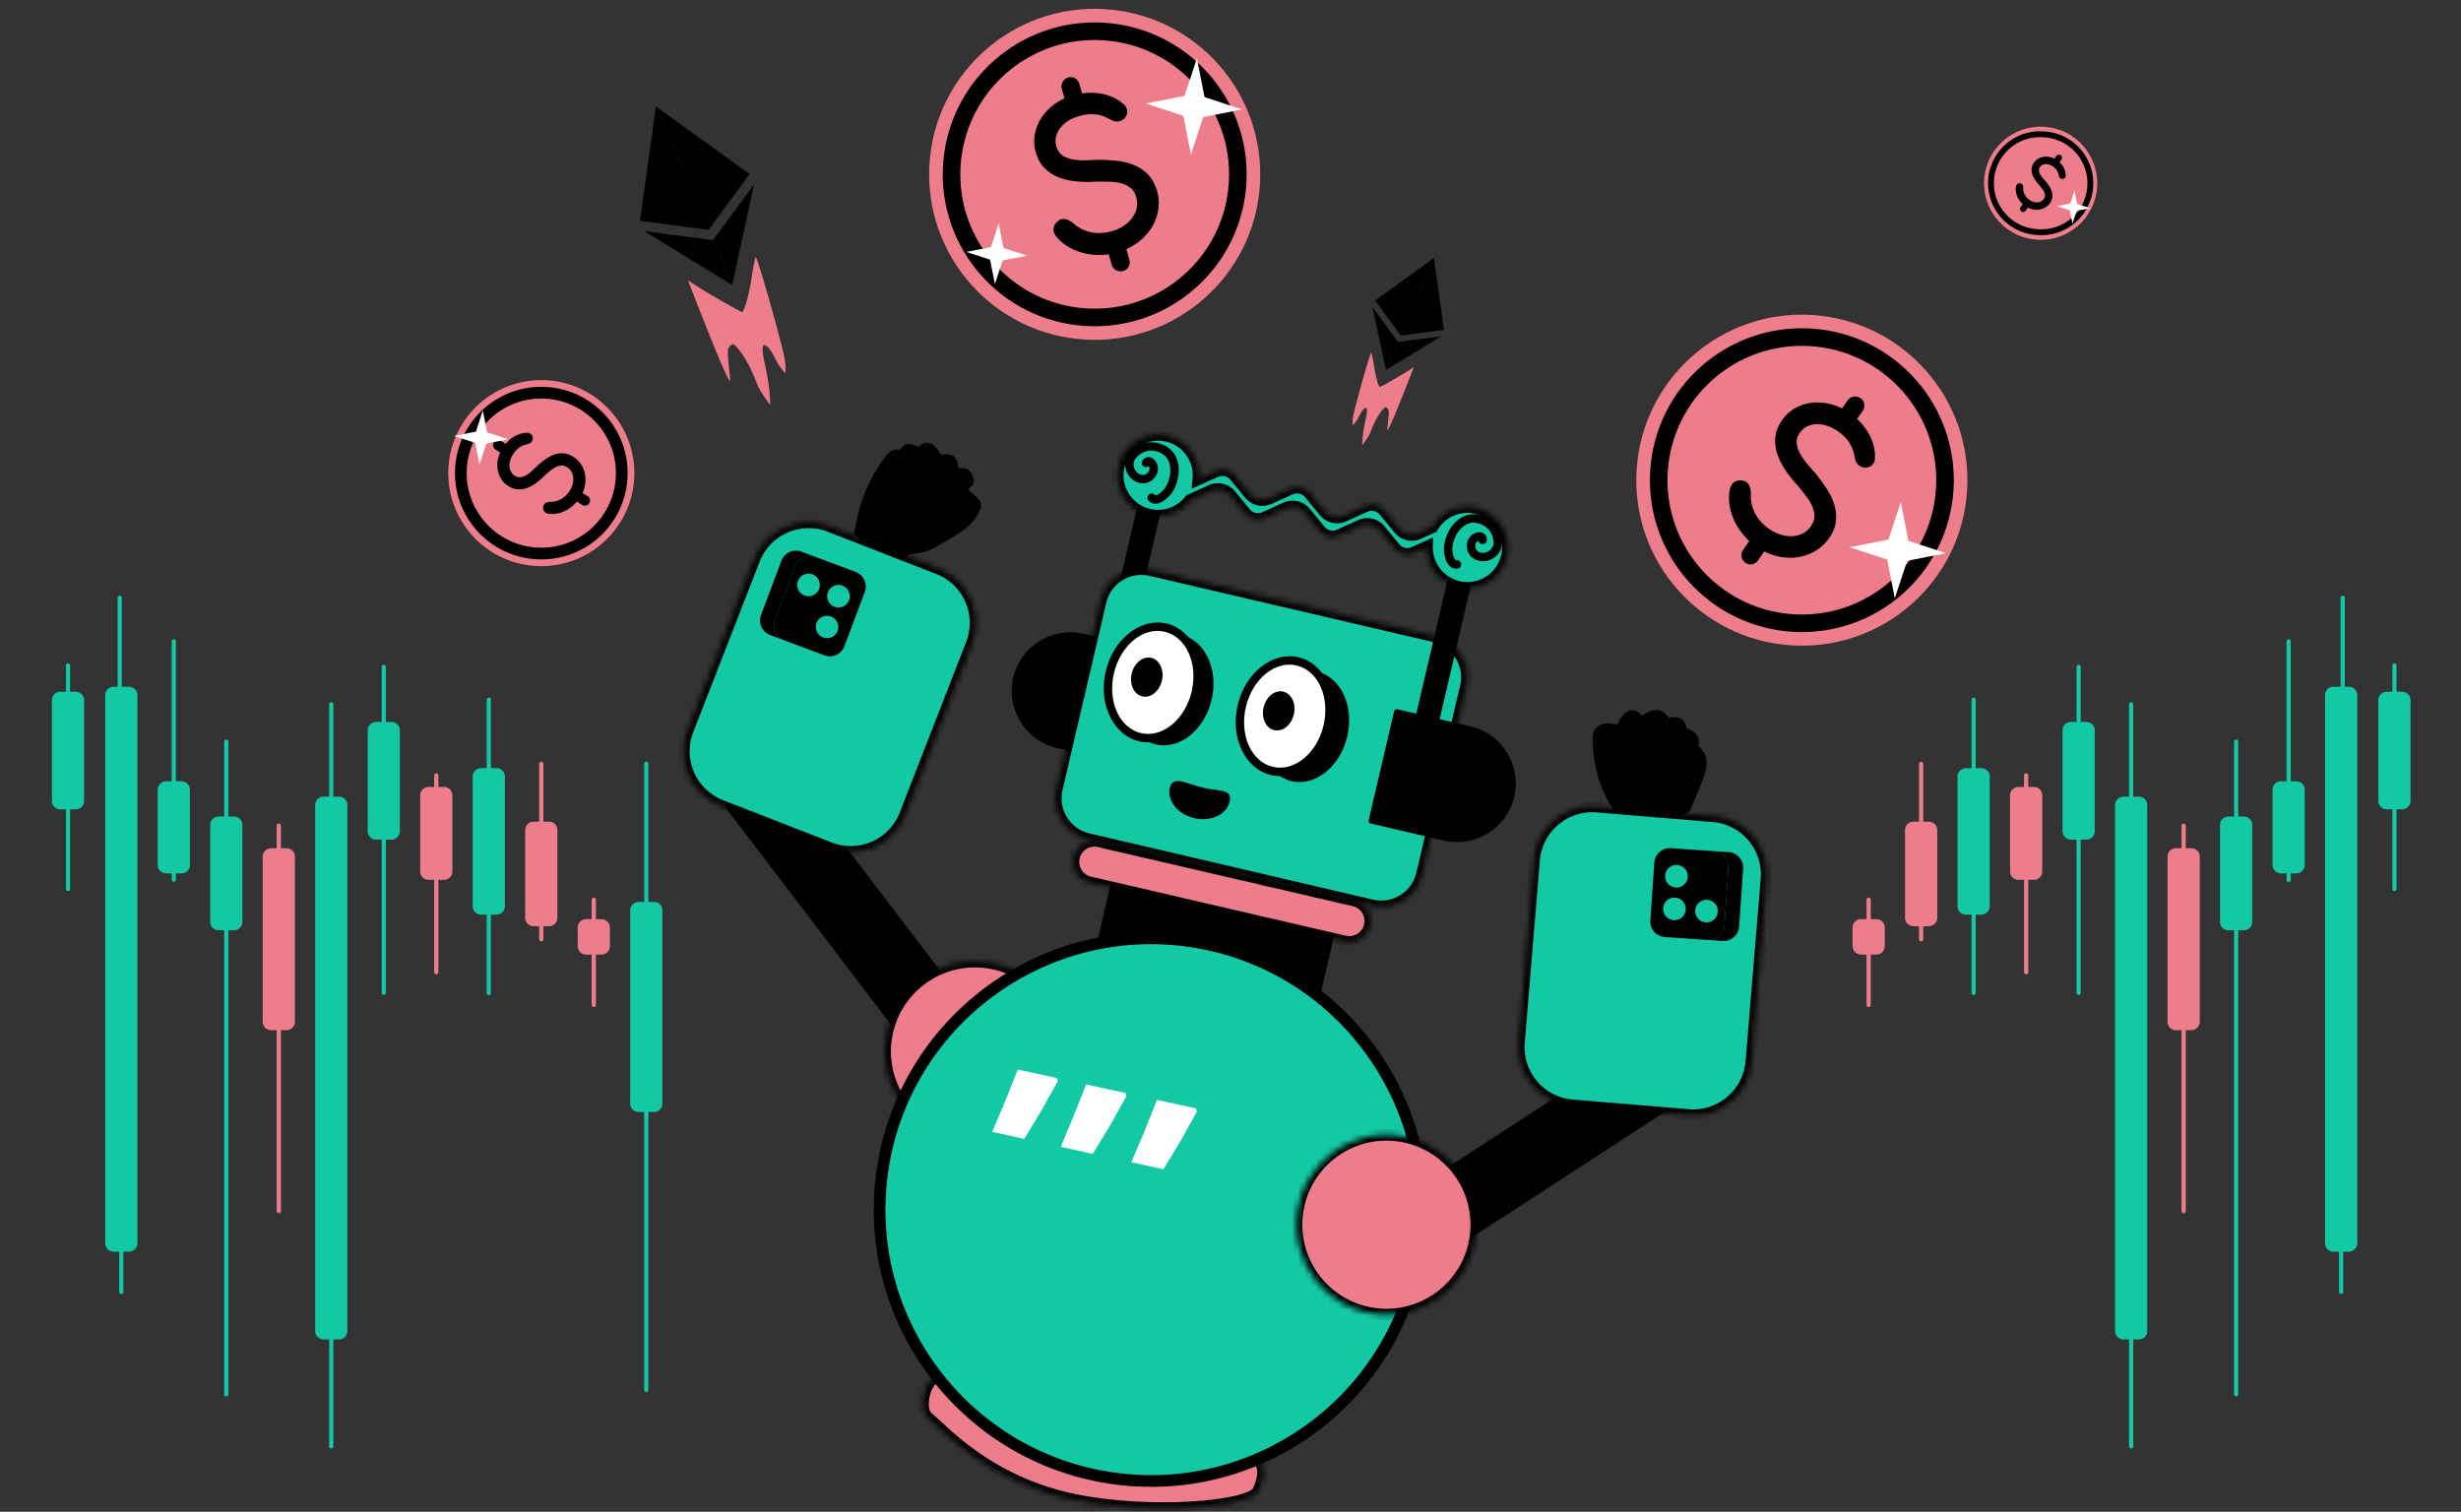 <svg width="420" height="258" viewBox="0 0 420 258" fill="none" xmlns="http://www.w3.org/2000/svg"><rect x="0" y="0" width="420" height="258" fill="#333333" stroke="none"/><path d="M390.946 109.456a.358.358 0 00-.718 0v23.88h-.953c-.794 0-1.437.642-1.437 1.434v12.851c0 .793.643 1.435 1.437 1.435h.953v1.123a.359.359 0 10.718 0v-1.123h.953c.793 0 1.437-.642 1.437-1.435V134.77c0-.792-.644-1.434-1.437-1.434h-.953v-23.88z" fill="#13C8A4"/><path d="M384.375 157.334c0 .792-.643 1.435-1.437 1.435h-2.624a1.437 1.437 0 01-1.437-1.435v-16.55c0-.792.644-1.434 1.437-1.434h2.624c.794 0 1.437.642 1.437 1.434v16.55z" fill="#13C8A4"/><path fill-rule="evenodd" clip-rule="evenodd" d="M381.627 139.882a.36.36 0 01-.359-.359v-12.939a.358.358 0 01.718 0v12.939a.36.36 0 01-.359.359z" fill="#13C8A4"/><path fill-rule="evenodd" clip-rule="evenodd" d="M381.627 238.33a.358.358 0 01-.359-.358v-79.377a.36.36 0 01.718 0v79.377a.358.358 0 01-.359.358z" fill="#13C8A4"/><path d="M400.175 102.013a.36.36 0 00-.718 0v15.191h-1.222c-.794 0-1.437.643-1.437 1.435v93.547c0 .792.643 1.434 1.437 1.434h.952v6.887a.36.36 0 00.719 0v-6.887h.953c.793 0 1.437-.642 1.437-1.434v-93.547c0-.792-.644-1.435-1.437-1.435h-.684v-15.191z" fill="#13C8A4"/><path d="M409.002 113.56a.36.36 0 00-.719 0v4.495h-.952c-.794 0-1.437.642-1.437 1.434v17.208c0 .793.643 1.435 1.437 1.435h.952v13.604a.36.36 0 00.719 0v-13.604h.952c.794 0 1.437-.642 1.437-1.435v-17.208c0-.792-.643-1.434-1.437-1.434h-.952v-4.495z" fill="#13C8A4"/><path d="M355.106 113.819a.359.359 0 10-.718 0v9.397h-.953c-.794 0-1.437.642-1.437 1.434v17.208c0 .793.643 1.435 1.437 1.435h.953v26.175a.36.36 0 00.718 0v-26.175h.953c.793 0 1.437-.642 1.437-1.435V124.65c0-.792-.644-1.434-1.437-1.434h-.953v-9.397z" fill="#13C8A4"/><path d="M337.186 119.398a.36.36 0 00-.718 0V131.1h-.953c-.793 0-1.437.642-1.437 1.434v22.134c0 .792.644 1.434 1.437 1.434h.953v13.367a.358.358 0 00.718 0v-13.367h.953c.794 0 1.437-.642 1.437-1.434v-22.134c0-.792-.643-1.434-1.437-1.434h-.953v-11.702z" fill="#13C8A4"/><path d="M328.227 130.353a.36.36 0 00-.718 0v9.878h-.953c-.793 0-1.437.642-1.437 1.435v14.973c0 .792.644 1.434 1.437 1.434h.953v2.226a.358.358 0 00.718 0v-2.226h.953c.794 0 1.437-.642 1.437-1.434v-14.973c0-.793-.643-1.435-1.437-1.435h-.953v-9.878z" fill="#EE7D8B"/><path d="M319.267 153.527a.359.359 0 10-.718 0v3.343h-.953c-.793 0-1.437.643-1.437 1.435v3.171c0 .792.644 1.434 1.437 1.434h.953v8.608a.358.358 0 00.718 0v-8.608h.953c.794 0 1.437-.642 1.437-1.434v-3.171c0-.792-.643-1.435-1.437-1.435h-.953v-3.343z" fill="#EE7D8B"/><path d="M373.979 144.765h-.953v-3.874a.36.36 0 00-.718 0v3.874h-.953c-.794 0-1.437.642-1.437 1.434v28.184c0 .792.643 1.435 1.437 1.435h.953v30.883a.359.359 0 10.718 0v-30.883h.953c.793 0 1.437-.643 1.437-1.435v-28.184c0-.792-.644-1.434-1.437-1.434z" fill="#EE7D8B"/><path d="M347.1 134.305h-.953v-1.979a.358.358 0 00-.718 0v1.979h-.953c-.794 0-1.437.642-1.437 1.434v12.988c0 .793.643 1.435 1.437 1.435h.953v15.77a.36.36 0 00.719 0v-15.77h.952c.794 0 1.437-.642 1.437-1.435v-12.988c0-.792-.643-1.434-1.437-1.434z" fill="#EE7D8B"/><path d="M365.019 135.963h-.953V120.2a.358.358 0 00-.718 0v15.763h-.953c-.794 0-1.437.642-1.437 1.434v89.759c0 .792.643 1.434 1.437 1.434h.953v18.284a.36.36 0 00.718 0V228.59h.953c.793 0 1.437-.642 1.437-1.434v-89.759c0-.792-.644-1.434-1.437-1.434z" fill="#13C8A4"/><path d="M29.3 109.456a.358.358 0 01.72 0v23.88h.952c.794 0 1.437.642 1.437 1.434v12.851c0 .793-.643 1.435-1.437 1.435h-.953v1.123a.36.36 0 01-.718 0v-1.123h-.953a1.436 1.436 0 01-1.437-1.435V134.77c0-.792.644-1.434 1.437-1.434h.953v-23.88z" fill="#13C8A4"/><path d="M35.871 157.334c0 .792.643 1.435 1.437 1.435h2.624c.793 0 1.437-.643 1.437-1.435v-16.55c0-.792-.644-1.434-1.437-1.434h-2.624c-.794 0-1.437.642-1.437 1.434v16.55z" fill="#13C8A4"/><path fill-rule="evenodd" clip-rule="evenodd" d="M38.62 139.882a.36.36 0 00.36-.359v-12.939a.358.358 0 00-.72 0v12.939c0 .198.162.359.36.359z" fill="#13C8A4"/><path fill-rule="evenodd" clip-rule="evenodd" d="M38.62 238.33c.198 0 .36-.16.36-.358v-79.377a.36.36 0 00-.72 0v79.377c0 .198.162.358.36.358z" fill="#13C8A4"/><path d="M108.987 153.924h.953v-23.571a.359.359 0 11.718 0v23.571h.953c.793 0 1.437.642 1.437 1.434v32.99c0 .792-.644 1.434-1.437 1.434h-.953v47.43a.358.358 0 01-.718 0v-47.43h-.953a1.435 1.435 0 01-1.437-1.434v-32.99c0-.792.643-1.434 1.437-1.434z" fill="#13C8A4"/><path d="M20.072 102.013a.36.36 0 01.719 0v15.191h1.221c.794 0 1.437.643 1.437 1.435v93.547c0 .792-.643 1.434-1.437 1.434h-.952v6.887a.36.36 0 01-.719 0v-6.887h-.953a1.436 1.436 0 01-1.437-1.434v-93.547c0-.792.644-1.435 1.438-1.435h.683v-15.191z" fill="#13C8A4"/><path d="M11.245 113.56a.36.36 0 01.719 0v4.495h.952c.794 0 1.438.642 1.438 1.434v17.208c0 .793-.644 1.435-1.438 1.435h-.952v13.604a.36.36 0 01-.719 0v-13.604h-.952a1.436 1.436 0 01-1.437-1.435v-17.208c0-.792.643-1.434 1.437-1.434h.952v-4.495z" fill="#13C8A4"/><path d="M65.14 113.819a.359.359 0 11.718 0v9.397h.953c.794 0 1.437.642 1.437 1.434v17.208c0 .793-.643 1.435-1.437 1.435h-.953v26.175a.36.36 0 01-.718 0v-26.175h-.953a1.436 1.436 0 01-1.437-1.435V124.65c0-.792.644-1.434 1.437-1.434h.953v-9.397z" fill="#13C8A4"/><path d="M83.06 119.398a.36.36 0 01.718 0V131.1h.953c.794 0 1.437.642 1.437 1.434v22.134c0 .792-.644 1.434-1.437 1.434h-.953v13.367a.358.358 0 01-.718 0v-13.367h-.953a1.436 1.436 0 01-1.437-1.434v-22.134c0-.792.644-1.434 1.437-1.434h.953v-11.702z" fill="#13C8A4"/><path d="M92.02 130.353a.36.36 0 01.718 0v9.878h.953c.793 0 1.437.642 1.437 1.435v14.973c0 .792-.644 1.434-1.437 1.434h-.953v2.226a.358.358 0 01-.718 0v-2.226h-.953a1.436 1.436 0 01-1.437-1.434v-14.973c0-.793.644-1.435 1.437-1.435h.953v-9.878z" fill="#EE7D8B"/><path d="M100.98 153.527a.36.36 0 01.718 0v3.343h.953c.793 0 1.437.643 1.437 1.435v3.171c0 .792-.644 1.434-1.437 1.434h-.953v8.608a.358.358 0 01-.718 0v-8.608h-.953a1.436 1.436 0 01-1.437-1.434v-3.171c0-.792.643-1.435 1.437-1.435h.953v-3.343z" fill="#EE7D8B"/><path d="M46.268 144.765h.953v-3.874a.36.36 0 01.719 0v3.874h.952c.794 0 1.437.642 1.437 1.434v28.184c0 .792-.643 1.435-1.437 1.435h-.953v30.883a.36.36 0 01-.718 0v-30.883h-.953a1.436 1.436 0 01-1.437-1.435v-28.184c0-.792.644-1.434 1.437-1.434z" fill="#EE7D8B"/><path d="M73.147 134.305h.953v-1.979a.358.358 0 01.718 0v1.979h.953c.794 0 1.437.642 1.437 1.434v12.988c0 .793-.643 1.435-1.437 1.435h-.953v15.77a.36.36 0 01-.719 0v-15.77h-.952a1.436 1.436 0 01-1.437-1.435v-12.988c0-.792.644-1.434 1.437-1.434z" fill="#EE7D8B"/><path d="M55.227 135.963h.953V120.2a.358.358 0 01.718 0v15.763h.953c.794 0 1.437.642 1.437 1.434v89.759c0 .792-.643 1.434-1.437 1.434h-.953v18.284a.36.36 0 01-.718 0V228.59h-.953a1.436 1.436 0 01-1.437-1.434v-89.759c0-.792.644-1.434 1.437-1.434z" fill="#13C8A4"/><mask id="a" fill="#fff"><path fill-rule="evenodd" clip-rule="evenodd" d="M214.74 254.468c-1.397 2.827-18.941 4.155-31.684 1.445-14.438-3.07-21.95-11.674-24.731-13.995-2.025-1.689.113-7.921 1.91-6.559 1.131.857 11.527 12.79 24.409 15.075 14.166 2.513 27.994-2.258 29.752-1.406 2.202 1.068.695 4.73.344 5.44z"/></mask><path fill-rule="evenodd" clip-rule="evenodd" d="M214.74 254.468c-1.397 2.827-18.941 4.155-31.684 1.445-14.438-3.07-21.95-11.674-24.731-13.995-2.025-1.689.113-7.921 1.91-6.559 1.131.857 11.527 12.79 24.409 15.075 14.166 2.513 27.994-2.258 29.752-1.406 2.202 1.068.695 4.73.344 5.44z" fill="#EE7D8B" stroke="#000" stroke-width="2" mask="url(#a)"/><path fill-rule="evenodd" clip-rule="evenodd" d="M145.742 91.037c-.109.408 7.861 6.767 9.221 3.779.147-.324 1.067-.31 1.348-.339 1.344-.14 2.623-.619 3.798-1.345 2.782-1.719 6.06-3.036 7.248-6.447.471-1.35-1.319-2.173-1.95-3.002-.49-.644 1.387-.43.604-2.416-.772-1.954-2.446-1.269-2.43-1.287.035-.042-.089-1.52-.797-2.097-.701-.573-2.132-.244-2.208-.31-.055-.048-.862-1.573-1.667-1.85-1.415-.487-1.96.437-2 .523-.033.07-1.357-.527-1.956-.495-.752.04-1.382 1.048-1.43 1.044-.091-.008-.762-.224-1.334.112-1.141.669-2.493 3.056-3.126 4.178-2.634 4.676-2.79 7.959-3.321 9.952z" fill="#000"/><path fill-rule="evenodd" clip-rule="evenodd" d="M123.913 137.939l9.76-7.432 29.947 39.314-9.76 7.431-29.947-39.313z" fill="#000"/><mask id="b" fill="#fff"><path fill-rule="evenodd" clip-rule="evenodd" d="M168.605 164.262c-8.385-1.219-16.183 4.596-17.402 12.978-1.22 8.382 4.597 16.178 12.982 17.397 8.384 1.22 16.182-4.596 17.401-12.978 1.22-8.382-4.597-16.177-12.981-17.397z"/></mask><path fill-rule="evenodd" clip-rule="evenodd" d="M168.605 164.262c-8.385-1.219-16.183 4.596-17.402 12.978-1.22 8.382 4.597 16.178 12.982 17.397 8.384 1.22 16.182-4.596 17.401-12.978 1.22-8.382-4.597-16.177-12.981-17.397z" fill="#EE7D8B" stroke="#000" stroke-width="2" mask="url(#b)"/><path fill-rule="evenodd" clip-rule="evenodd" d="M223.978 175.677l-38.133-8.842 5.149-22.193 38.132 8.841-5.148 22.194z" fill="#000"/><mask id="c" fill="#fff"><path fill-rule="evenodd" clip-rule="evenodd" d="M185.965 150.589l43.586 10.107a3.596 3.596 0 001.624-7.004l-43.585-10.105a3.594 3.594 0 10-1.625 7.002z"/></mask><path fill-rule="evenodd" clip-rule="evenodd" d="M185.965 150.589l43.586 10.107a3.596 3.596 0 001.624-7.004l-43.585-10.105a3.594 3.594 0 10-1.625 7.002z" fill="#EE7D8B" stroke="#000" stroke-width="2" mask="url(#c)"/><mask id="d" maskUnits="userSpaceOnUse" x="148.758" y="158.139" width="96" height="96" fill="#000"><path fill="#fff" d="M148.758 158.139h96v96h-96z"/><path fill-rule="evenodd" clip-rule="evenodd" d="M203.102 160.626c-25.297-3.679-48.823 13.867-52.503 39.157-3.68 25.291 13.871 48.81 39.169 52.488 25.296 3.679 48.823-13.866 52.502-39.157 3.68-25.29-13.87-48.809-39.168-52.488z"/></mask><path fill-rule="evenodd" clip-rule="evenodd" d="M203.102 160.626c-25.297-3.679-48.823 13.867-52.503 39.157-3.68 25.291 13.871 48.81 39.169 52.488 25.296 3.679 48.823-13.866 52.502-39.157 3.68-25.29-13.87-48.809-39.168-52.488z" fill="#13C8A4"/><path clip-rule="evenodd" d="M203.102 160.626c-25.297-3.679-48.823 13.867-52.503 39.157-3.68 25.291 13.871 48.81 39.169 52.488 25.296 3.679 48.823-13.866 52.502-39.157 3.68-25.29-13.87-48.809-39.168-52.488z" stroke="#000" stroke-width="2" mask="url(#d)"/><path fill-rule="evenodd" clip-rule="evenodd" d="M276.039 138.973c.128.14 11.458 1.707 12.485-.792 2.936-7.14 3.757-8.442 1.315-10.896-.057-.059.829-2.044-2.025-3.001-.009-.003-.02-2.407-3.041-1.777-.038.008-1.364-2.75-4.511-.374-.029.022-2.244-2.846-4.274 1.521-.004.008-4.025-1.166-4.167 2.153-.169 3.944 1.256 9.92 4.218 13.166z" fill="#000"/><path fill-rule="evenodd" clip-rule="evenodd" d="M248.098 213.18l-6.686-10.285 41.445-26.929 6.686 10.284-41.445 26.93z" fill="#000"/><mask id="e" fill="#fff"><path fill-rule="evenodd" clip-rule="evenodd" d="M298.903 181.208c-.455 5.475-5.27 9.551-10.746 9.097l-19.844-1.645c-5.476-.454-9.553-5.267-9.099-10.742l2.585-31.169c.455-5.474 5.269-9.55 10.745-9.096l19.845 1.645c5.476.454 9.553 5.267 9.099 10.741l-2.585 31.169z"/></mask><path fill-rule="evenodd" clip-rule="evenodd" d="M298.903 181.208c-.455 5.475-5.27 9.551-10.746 9.097l-19.844-1.645c-5.476-.454-9.553-5.267-9.099-10.742l2.585-31.169c.455-5.474 5.269-9.55 10.745-9.096l19.845 1.645c5.476.454 9.553 5.267 9.099 10.741l-2.585 31.169z" fill="#13C8A4" stroke="#000" stroke-width="2" mask="url(#e)"/><path fill-rule="evenodd" clip-rule="evenodd" d="M292.498 145.252a2.664 2.664 0 012.475 2.841l-.679 9.85a2.663 2.663 0 01-2.84 2.474l2.513.173a2.664 2.664 0 002.841-2.475l.679-9.849a2.666 2.666 0 00-2.476-2.841l-2.513-.173z" fill="#000"/><path fill-rule="evenodd" clip-rule="evenodd" d="M292.508 145.262l-7.339-.505a2.664 2.664 0 00-2.842 2.474l-.678 9.85a2.663 2.663 0 002.475 2.84l7.339.506a2.665 2.665 0 002.841-2.475l.678-9.85a2.662 2.662 0 00-2.474-2.84zm-6.659 7.926a1.93 1.93 0 11-.263 3.85 1.93 1.93 0 01.263-3.85zm5.473.377a1.93 1.93 0 11-.264 3.85 1.93 1.93 0 01.264-3.85zm-5.09-5.942a1.93 1.93 0 11-.263 3.851 1.93 1.93 0 01.263-3.851z" fill="#000"/><mask id="f" fill="#fff"><path fill-rule="evenodd" clip-rule="evenodd" d="M238.819 193.829c-8.385-1.22-16.182 4.595-17.401 12.978-1.22 8.382 4.597 16.178 12.981 17.396 8.385 1.22 16.182-4.595 17.402-12.978 1.22-8.382-4.597-16.177-12.982-17.396z"/></mask><path fill-rule="evenodd" clip-rule="evenodd" d="M238.819 193.829c-8.385-1.22-16.182 4.595-17.401 12.978-1.22 8.382 4.597 16.178 12.981 17.396 8.385 1.22 16.182-4.595 17.402-12.978 1.22-8.382-4.597-16.177-12.982-17.396z" fill="#EE7D8B" stroke="#000" stroke-width="2" mask="url(#f)"/><mask id="g" fill="#fff"><path fill-rule="evenodd" clip-rule="evenodd" d="M128.716 95.471c1.993-5.12 7.768-7.658 12.889-5.665l18.556 7.22c5.121 1.993 7.66 7.767 5.667 12.886l-11.347 29.146c-1.993 5.119-7.769 7.658-12.889 5.665l-18.557-7.22c-5.12-1.993-7.66-7.766-5.666-12.886l11.347-29.146z"/></mask><path fill-rule="evenodd" clip-rule="evenodd" d="M128.716 95.471c1.993-5.12 7.768-7.658 12.889-5.665l18.556 7.22c5.121 1.993 7.66 7.767 5.667 12.886l-11.347 29.146c-1.993 5.119-7.769 7.658-12.889 5.665l-18.557-7.22c-5.12-1.993-7.66-7.766-5.666-12.886l11.347-29.146z" fill="#13C8A4" stroke="#000" stroke-width="2" mask="url(#g)"/><path fill-rule="evenodd" clip-rule="evenodd" d="M133.795 109.263a2.664 2.664 0 01-1.557-3.43l3.473-9.242a2.664 2.664 0 013.43-1.557l-2.358-.886a2.664 2.664 0 00-3.431 1.557l-3.472 9.242a2.662 2.662 0 001.557 3.43l2.358.886z" fill="#000"/><path fill-rule="evenodd" clip-rule="evenodd" d="M133.793 109.254l6.886 2.586a2.665 2.665 0 003.431-1.557l3.473-9.243a2.663 2.663 0 00-1.558-3.43l-6.886-2.586a2.664 2.664 0 00-3.431 1.557l-3.473 9.242a2.664 2.664 0 001.558 3.431zm8.649-5.686a1.93 1.93 0 111.358-3.613 1.93 1.93 0 01-1.358 3.613zm-5.135-1.929a1.93 1.93 0 111.358-3.614 1.93 1.93 0 01-1.358 3.614zm3.174 7.15a1.931 1.931 0 01-1.129-2.486 1.931 1.931 0 013.614 1.358 1.93 1.93 0 01-2.485 1.128z" fill="#000"/><path fill-rule="evenodd" clip-rule="evenodd" d="M192.2 110.367l5.067 1.179-4.312 18.53-12.435-2.892c-5.097-1.186-8.298-6.325-7.111-11.421 1.185-5.095 6.326-8.295 11.423-7.109l4.354 1.012 5.536-23.703 3.014.703-5.536 23.701z" fill="#000"/><path d="M197.267 111.546l.113-.487a.5.5 0 01.374.6l-.487-.113zm-5.067-1.179l-.114.487a.498.498 0 01-.373-.601l.487.114zm.755 19.709l.487.113a.502.502 0 01-.601.374l.114-.487zm-12.435-2.892l-.113.487.113-.487zm-7.111-11.421l.487.113-.487-.113zm11.423-7.109l-.113.487.113-.487zm4.354 1.012l.486.114a.499.499 0 01-.6.373l.114-.487zm5.536-23.703l-.487-.114a.5.5 0 01.601-.373l-.114.487zm3.014.703l.114-.486a.5.5 0 01.373.6l-.487-.114zm-.582 25.367l-5.068-1.179.227-.974 5.067 1.179-.226.974zm-4.686 17.93l4.312-18.531.974.227-4.312 18.53-.974-.226zm-11.835-3.266l12.435 2.892-.227.974-12.434-2.892.226-.974zm-6.737-10.821c-1.124 4.827 1.909 9.698 6.737 10.821l-.226.974c-5.366-1.248-8.734-6.657-7.485-12.022l.974.227zm10.823-6.735c-4.828-1.123-9.701 1.909-10.823 6.735l-.974-.227c1.248-5.364 6.658-8.73 12.024-7.482l-.227.974zm4.353 1.012l-4.353-1.012.227-.974 4.353 1.012-.227.974zm-.373-.6l5.536-23.704.974.228-5.537 23.703-.973-.227zm6.137-24.077l3.014.704-.227.973-3.014-.703.227-.974zm3.387 1.304l-5.537 23.701-.973-.228 5.536-23.7.974.227z" fill="#000"/><mask id="h" fill="#fff"><path d="M204.521 81.793a6.904 6.904 0 00-13.594-2.248 6.902 6.902 0 005.153 8.29 6.903 6.903 0 007.033-2.498l3.583-1.616a2.786 2.786 0 013.297.77l2.532 3.078a2.788 2.788 0 003.298.769l3.628-1.637a2.784 2.784 0 013.297.77c.778.944 1.751 2.129 2.529 3.074a2.785 2.785 0 003.298.77l3.628-1.638a2.785 2.785 0 013.297.77l2.529 3.075a2.787 2.787 0 003.298.77l2.205-.995a6.905 6.905 0 0013.626 1.71 6.902 6.902 0 00-5.152-8.29 6.908 6.908 0 00-7.539 3.249l-2.381 1.074a2.787 2.787 0 01-3.298-.77l-2.528-3.075a2.787 2.787 0 00-3.298-.77 4630.22 4630.22 0 01-3.628 1.638 2.786 2.786 0 01-3.297-.77l-2.529-3.075a2.787 2.787 0 00-3.298-.77l-3.629 1.638a2.786 2.786 0 01-3.297-.77c-.779-.945-1.753-2.13-2.531-3.076a2.786 2.786 0 00-3.297-.77l-2.935 1.323zm-18.816 61.419l48.393 11.298a7.165 7.165 0 008.605-5.346l7.465-31.959a7.161 7.161 0 00-5.346-8.603l-48.393-11.298a7.165 7.165 0 00-8.606 5.346l-7.465 31.958a7.164 7.164 0 005.347 8.604z"/></mask><path d="M204.521 81.793a6.904 6.904 0 00-13.594-2.248 6.902 6.902 0 005.153 8.29 6.903 6.903 0 007.033-2.498l3.583-1.616a2.786 2.786 0 013.297.77l2.532 3.078a2.788 2.788 0 003.298.769l3.628-1.637a2.784 2.784 0 013.297.77c.778.944 1.751 2.129 2.529 3.074a2.785 2.785 0 003.298.77l3.628-1.638a2.785 2.785 0 013.297.77l2.529 3.075a2.787 2.787 0 003.298.77l2.205-.995a6.905 6.905 0 0013.626 1.71 6.902 6.902 0 00-5.152-8.29 6.908 6.908 0 00-7.539 3.249l-2.381 1.074a2.787 2.787 0 01-3.298-.77l-2.528-3.075a2.787 2.787 0 00-3.298-.77 4630.22 4630.22 0 01-3.628 1.638 2.786 2.786 0 01-3.297-.77l-2.529-3.075a2.787 2.787 0 00-3.298-.77l-3.629 1.638a2.786 2.786 0 01-3.297-.77c-.779-.945-1.753-2.13-2.531-3.076a2.786 2.786 0 00-3.297-.77l-2.935 1.323zm-18.816 61.419l48.393 11.298a7.165 7.165 0 008.605-5.346l7.465-31.959a7.161 7.161 0 00-5.346-8.603l-48.393-11.298a7.165 7.165 0 00-8.606 5.346l-7.465 31.958a7.164 7.164 0 005.347 8.604z" fill="#13C8A4" stroke="#000" stroke-width="2" mask="url(#h)"/><path fill-rule="evenodd" clip-rule="evenodd" d="M192.116 115.992c-1.206 5.164 1.099 10.117 5.15 11.063 4.05.945 8.311-2.475 9.517-7.639 1.206-5.164-1.099-10.117-5.149-11.063-4.051-.945-8.312 2.475-9.518 7.639z" fill="#000"/><path fill-rule="evenodd" clip-rule="evenodd" d="M189.405 114.753c-1.206 5.164 1.099 10.117 5.15 11.062 4.05.945 8.311-2.475 9.517-7.638 1.206-5.164-1.099-10.117-5.149-11.063-4.051-.946-8.312 2.474-9.518 7.639z" fill="#fff"/><path fill-rule="evenodd" clip-rule="evenodd" d="M188.705 114.588c1.306-5.591 5.996-9.198 10.382-8.174 4.385 1.024 6.992 6.335 5.686 11.926s-5.996 9.198-10.381 8.174c-4.386-1.023-6.993-6.334-5.687-11.926zm1.4.327c-1.106 4.738.898 9.333 4.613 10.2 3.716.867 7.548-2.365 8.654-7.102 1.107-4.738-.897-9.332-4.612-10.199-3.716-.868-7.548 2.364-8.655 7.101z" fill="#000"/><path fill-rule="evenodd" clip-rule="evenodd" d="M193.132 114.96c-.425 1.818.386 3.561 1.812 3.895 1.426.332 2.926-.872 3.35-2.689.425-1.819-.386-3.562-1.812-3.895-1.426-.333-2.926.871-3.35 2.689z" fill="#000"/><path fill-rule="evenodd" clip-rule="evenodd" d="M215.263 122.251c-1.206 5.164 1.1 10.117 5.149 11.062 4.051.946 8.312-2.474 9.519-7.638 1.206-5.164-1.099-10.117-5.15-11.063-4.05-.945-8.311 2.475-9.518 7.639z" fill="#000"/><path fill-rule="evenodd" clip-rule="evenodd" d="M205.379 134.444c-2.817-.657-5.214-2.207-5.73 0-.515 2.209 1.35 4.531 4.167 5.189 2.816.658 5.518-.599 6.034-2.807.515-2.208-1.654-1.724-4.471-2.382z" fill="#000"/><path fill-rule="evenodd" clip-rule="evenodd" d="M211.922 120.512c-1.207 5.164 1.099 10.117 5.149 11.063 4.05.946 8.312-2.474 9.518-7.638 1.206-5.165-1.099-10.118-5.15-11.063-4.05-.945-8.311 2.474-9.517 7.638z" fill="#fff"/><path fill-rule="evenodd" clip-rule="evenodd" d="M211.222 120.349c1.306-5.591 5.996-9.199 10.381-8.174 4.385 1.023 6.992 6.334 5.686 11.925-1.306 5.591-5.996 9.199-10.381 8.175-4.386-1.024-6.992-6.335-5.686-11.926zm1.4.327c-1.107 4.737.897 9.332 4.613 10.2 3.716.867 7.548-2.365 8.654-7.103 1.106-4.737-.897-9.332-4.613-10.199-3.715-.868-7.548 2.365-8.654 7.102z" fill="#000"/><path fill-rule="evenodd" clip-rule="evenodd" d="M215.648 120.721c-.425 1.818.386 3.562 1.812 3.894 1.426.333 2.926-.871 3.351-2.689.425-1.817-.387-3.561-1.813-3.894-1.425-.333-2.926.872-3.35 2.689z" fill="#000"/><path fill-rule="evenodd" clip-rule="evenodd" d="M245.096 123.104l5.738 1.339c5.097 1.19 8.293 6.332 7.103 11.426-1.19 5.095-6.334 8.29-11.43 7.1l-12.433-2.902 4.328-18.526 3.68.859 5.351-22.908 3.014.704-5.351 22.908z" fill="#000"/><path d="M245.096 123.104l-.114.487a.502.502 0 01-.373-.601l.487.114zm5.738 1.339l-.114.487.114-.487zm7.103 11.426l.487.114-.487-.114zm-11.43 7.1l.113-.487-.113.487zm-12.433-2.902l-.113.487a.5.5 0 01-.374-.6l.487.113zm4.328-18.526l-.487-.114a.5.5 0 01.6-.373l-.113.487zm3.68.859l.487.114a.5.5 0 01-.601.373l.114-.487zm5.351-22.908l-.487-.114a.5.5 0 01.601-.373l-.114.487zm3.014.704l.113-.487a.5.5 0 01.374.6l-.487-.113zm-5.238 22.421l5.739 1.339-.228.974-5.738-1.339.227-.974zm5.739 1.339c5.365 1.253 8.728 6.663 7.476 12.027l-.974-.228c1.127-4.825-1.902-9.698-6.73-10.825l.228-.974zm7.476 12.027c-1.253 5.364-6.666 8.726-12.031 7.473l.227-.974c4.828 1.128 9.702-1.9 10.83-6.727l.974.228zm-12.031 7.473l-12.432-2.902.227-.974 12.432 2.902-.227.974zm-12.806-3.502l4.328-18.527.974.228-4.328 18.526-.974-.227zm4.928-18.9l3.68.859-.227.974-3.68-.859.227-.974zm3.08 1.232l5.351-22.908.974.228-5.351 22.908-.974-.228zm5.952-23.28l3.013.703-.227.974-3.013-.704.227-.974zm3.387 1.303l-5.351 22.908-.974-.227 5.351-22.908.974.227z" fill="#000"/><path fill-rule="evenodd" clip-rule="evenodd" d="M252.332 92.314a.717.717 0 001.415-.177c0-.486-.185-.803-.423-1.008-.241-.208-.566-.315-.937-.293-.372.023-.805.186-1.165.454-.379.282-.668.674-.773 1.089-.263 1.043-.016 1.87.468 2.451 1.086 1.305 3.583 1.37 4.883-.486.691-.988.593-2.019.346-3.01-.568-2.287-2.967-3.81-5.25-3.52-1.043.134-1.974.697-2.712 1.507-1.043 1.144-1.696 2.78-1.758 4.227-.029.654.133 1.785.567 2.528.407.7 1.024 1.096 1.828.945a.72.72 0 00-.267-1.412c-.086.016-.149-.032-.202-.092a1.382 1.382 0 01-.235-.409 3.95 3.95 0 01-.255-1.498c.049-1.138.565-2.422 1.384-3.32.503-.551 1.122-.96 1.831-1.05 1.594-.203 3.277.845 3.674 2.44.15.604.291 1.239-.129 1.84-.697.996-2.019 1.09-2.6.39-.232-.277-.304-.68-.179-1.18.036-.143.174-.253.312-.337a.864.864 0 01.177-.08z" fill="#000"/><path fill-rule="evenodd" clip-rule="evenodd" d="M196.026 79.562a.718.718 0 01-1.027-.99c.291-.39.63-.532.943-.554.318-.021.642.088.925.329.284.24.533.631.66 1.062.134.453.13.94-.035 1.334-.416.992-1.11 1.507-1.845 1.68-1.653.393-3.69-1.052-3.615-3.317.04-1.206.737-1.972 1.529-2.617 1.828-1.488 4.661-1.268 6.313.335.754.731 1.161 1.74 1.265 2.832.149 1.54-.311 3.24-1.13 4.435-.37.54-1.178 1.348-1.971 1.683-.747.315-1.478.262-2.029-.34a.718.718 0 111.06-.971c.06.065.138.064.217.049.144-.029.289-.1.433-.187.46-.278.887-.729 1.104-1.046.643-.94 1.002-2.275.885-3.486-.071-.742-.322-1.44-.835-1.938-1.153-1.117-3.128-1.29-4.404-.251-.482.393-.976.816-1 1.549-.041 1.214.961 2.083 1.846 1.872.352-.083.652-.363.851-.837.057-.136.012-.307-.046-.457a.988.988 0 00-.094-.17z" fill="#000"/><path fill-rule="evenodd" clip-rule="evenodd" d="M193.155 198.375l5.343 1.167a.074.074 0 00.077-.033l2.961-4.883.001-.002 2.711-4.893a.077.077 0 00.006-.056l-.136-.463a.074.074 0 00-.054-.05l-6.554-1.432a.07.07 0 00-.081.045l-2.181 5.475-.001.002-2.143 5.024a.073.073 0 00.039.095l.012.004z" fill="#fff"/><path fill-rule="evenodd" clip-rule="evenodd" d="M181.125 195.747l5.32 1.163a.074.074 0 00.077-.033l2.973-4.881.001-.003 2.722-4.89a.07.07 0 00.006-.055l-.138-.464a.072.072 0 00-.054-.05l-6.599-1.441a.07.07 0 00-.082.043l-2.187 5.475-.001.001-2.089 5.037a.072.072 0 00.039.094l.012.004z" fill="#fff"/><path fill-rule="evenodd" clip-rule="evenodd" d="M169.41 193.187l5.343 1.168a.074.074 0 00.077-.034l2.961-4.883.001-.002 2.711-4.893a.075.075 0 00.006-.055l-.136-.464a.072.072 0 00-.055-.049l-6.553-1.432a.07.07 0 00-.081.044l-2.182 5.475v.002l-2.143 5.025a.072.072 0 00.038.094l.013.004z" fill="#fff"/><path opacity="0.6" d="M116.75 29.435l-7.538 8.248 11.717 1.531 6.991-9.519-11.17-.26z" fill="#000"/><path d="M109.212 37.683l11.717 1.531-8.991-21.044-2.726 19.513z" fill="#000"/><path d="M111.938 18.17l8.991 21.044 6.991-9.519-15.982-11.525z" fill="#000"/><path d="M109.969 39.455l14.985 9.182-3.269-7.651-11.716-1.53z" fill="#000"/><path d="M121.686 40.987l3.268 7.65 3.73-17.173-6.998 9.523z" fill="#000"/><path fill-rule="evenodd" clip-rule="evenodd" d="M117.404 47.833c2.756 1.959 9.1 5.427 9.198 5.414.535-.07 1.491-4.095 1.744-6.472.03-.28.56-3.052.642-2.906.539.951 3.457 11.25 4.292 14.674.28 1.15.63 2.332.758 3.513.018.17.055 1.587-.019 1.624-.063.031-.987-1.19-1.126-1.395-.449-.663-1.437-3.253-2.454-3.404-.496-.073-.194 1.881-.154 2.068.402 1.9.826 3.783 1.023 5.718.021.202.175 2.377.161 2.457-.02.117-1.816-2.493-2.066-3.122-.943-2.37-2.133-5.252-3.99-7.094-.479-.475-.993.256-1.139.67-.268.761.522 5.646.296 5.479-.788-.584-7.166-17.224-7.166-17.224z" fill="#EE7D8B"/><path opacity="0.6" d="M241.694 51.111l4.728 5.174-7.349.96-4.385-5.97 7.006-.164z" fill="#000"/><path d="M246.422 56.284l-7.349.96 5.639-13.198 1.71 12.238z" fill="#000"/><path d="M244.713 44.046l-5.639 13.198-4.385-5.97 10.024-7.228z" fill="#000"/><path d="M245.947 57.397l-9.398 5.758 2.05-4.798 7.348-.96z" fill="#000"/><path d="M238.599 58.356l-2.051 4.799-2.339-10.771 4.39 5.972z" fill="#000"/><path fill-rule="evenodd" clip-rule="evenodd" d="M241.284 62.65c-1.728 1.228-5.707 3.404-5.768 3.396-.336-.044-.936-2.569-1.094-4.06-.019-.176-.351-1.914-.403-1.822-.338.596-2.168 7.055-2.691 9.203-.176.722-.396 1.462-.476 2.203-.011.106-.034.995.012 1.019.039.02.619-.747.706-.875.281-.416.901-2.04 1.539-2.135.312-.046.122 1.18.097 1.297-.253 1.191-.518 2.372-.642 3.586-.013.127-.109 1.49-.101 1.541.013.073 1.139-1.564 1.296-1.958.591-1.486 1.338-3.294 2.502-4.45.301-.297.623.162.715.421.167.478-.328 3.541-.186 3.436.494-.366 4.494-10.802 4.494-10.802z" fill="#EE7D8B"/><path d="M185.075 57.948c15.575.966 28.984-10.874 29.95-26.444.966-15.57-10.876-28.976-26.451-29.942-15.575-.966-28.984 10.874-29.95 26.444-.966 15.57 10.876 28.976 26.451 29.942z" fill="#EE7D8B"/><path d="M185.311 54.135c13.469.835 25.064-9.403 25.899-22.868.836-13.464-9.405-25.056-22.873-25.891-13.469-.836-25.064 9.402-25.899 22.867-.836 13.464 9.405 25.057 22.873 25.892z" stroke="#000" stroke-width="3" stroke-miterlimit="10"/><path d="M195.895 29.753a6.838 6.838 0 00-2.351-1.573 10.446 10.446 0 00-2.904-.73 30.508 30.508 0 00-3.159-.18c-.819.044-1.605.074-2.391.088a9.66 9.66 0 01-2.139-.18c-.65-.134-1.201-.357-1.682-.7-.465-.343-.796-.834-.991-1.49-.166-.606-.177-1.187-.034-1.727a3.82 3.82 0 01.768-1.506 5.167 5.167 0 011.36-1.17 6.616 6.616 0 011.742-.755 9.25 9.25 0 011.588-.31 6.253 6.253 0 011.426.026c.467.06.899.181 1.359.367.443.184.915.417 1.431.7.399.15.806.16 1.189.058.48-.143.841-.403 1.055-.813.229-.41.271-.83.142-1.277a1.677 1.677 0 00-.369-.635 7.166 7.166 0 00-1.866-1.277 8.267 8.267 0 00-2.186-.684 9.97 9.97 0 00-2.362-.131 7.913 7.913 0 00-.852.088l-.451-1.597a1.58 1.58 0 00-.724-.97 1.429 1.429 0 00-1.152-.15c-.447.129-.776.375-.988.754-.212.38-.269.784-.138 1.216l.45 1.596c-.549.249-1.054.547-1.545.877a9.2 9.2 0 00-2.258 2.245 7.718 7.718 0 00-1.229 2.857c-.221 1.038-.163 2.124.144 3.24.309 1.102.802 1.996 1.497 2.682a6.762 6.762 0 002.444 1.58c.95.372 1.987.609 3.127.695 1.139.102 2.317.097 3.546.016l2.085.035a8.574 8.574 0 011.928.277c.602.163 1.119.43 1.552.786.449.358.762.879.954 1.566.192.702.214 1.362.05 1.98a4.642 4.642 0 01-.842 1.688c-.408.509-.89.934-1.478 1.305a6.817 6.817 0 01-1.856.826c-1.294.375-2.537.423-3.697.163a6.256 6.256 0 01-3.008-1.598c-.767-.55-1.413-.747-1.957-.592-.207.05-.386.164-.584.309a1.994 1.994 0 00-.455.505c-.122.196-.213.41-.259.643-.046.232-.046.483.033.723.091.304.26.613.51.895a7.86 7.86 0 001.924 1.61 9.668 9.668 0 002.493 1.048 10.854 10.854 0 004.426.243l.503 1.757c.114.431.377.745.756.957.38.212.785.253 1.216.138a1.43 1.43 0 00.925-.742c.196-.38.236-.77.121-1.2l-.501-1.79c.63-.29 1.232-.629 1.79-1.018a9.537 9.537 0 002.397-2.47 8.1 8.1 0 001.228-3.094 7.594 7.594 0 00-.195-3.432c-.384-1.153-.877-2.062-1.556-2.748z" fill="#000"/><path d="M91.396 96.592c8.754.543 16.29-6.111 16.833-14.862.543-8.751-6.113-16.285-14.867-16.828-8.753-.543-16.29 6.111-16.832 14.862-.543 8.751 6.112 16.285 14.866 16.828z" fill="#EE7D8B"/><path d="M91.529 94.448c7.57.47 14.087-5.284 14.556-12.852.47-7.567-5.286-14.082-12.856-14.552-7.57-.47-14.086 5.285-14.556 12.852-.47 7.568 5.287 14.083 12.856 14.552z" stroke="#000" stroke-width="2" stroke-miterlimit="10"/><path d="M96.188 77.36a3.978 3.978 0 00-1.575.22c-.514.179-1.015.439-1.495.78-.48.34-.944.708-1.391 1.103-.33.324-.648.63-.975.928a6.032 6.032 0 01-.962.725c-.32.183-.636.295-.965.337-.32.033-.65-.05-.972-.255a1.744 1.744 0 01-.66-.72 2.208 2.208 0 01-.243-.923c-.015-.327.032-.66.132-1.006.101-.346.253-.663.449-.968.176-.28.358-.516.547-.724.19-.2.394-.373.606-.518a3.42 3.42 0 01.7-.354c.253-.09.54-.169.862-.237.226-.092.394-.232.52-.418a.94.94 0 00.143-.74.934.934 0 00-.413-.59.943.943 0 00-.39-.13 3.796 3.796 0 00-1.261.16 4.9 4.9 0 00-1.18.526c-.366.224-.719.502-1.04.835a6.338 6.338 0 00-.321.36l-.79-.5a.874.874 0 00-.67-.13.818.818 0 00-.544.364.884.884 0 00-.13.688c.046.241.185.426.388.562l.79.499c-.135.309-.242.62-.324.95-.143.6-.18 1.197-.11 1.783a4.43 4.43 0 00.549 1.665c.302.521.717.953 1.268 1.304.543.342 1.087.535 1.632.569a3.944 3.944 0 001.62-.244 6.193 6.193 0 001.571-.872 12.506 12.506 0 001.493-1.318c.298-.255.587-.51.894-.765.297-.246.601-.447.92-.604.31-.157.623-.235.95-.25.318-.015.647.085.987.3.34.215.596.486.76.814.165.327.259.668.281 1.022a3.39 3.39 0 01-.13 1.103 4.279 4.279 0 01-.47 1.047c-.41.636-.908 1.125-1.493 1.45a3.522 3.522 0 01-1.862.449c-.524.056-.878.21-1.044.473a.914.914 0 00-.127.345c-.026.13-.025.263-.007.388.02.124.064.25.136.37.072.119.163.212.282.29.153.098.334.162.553.184a4.25 4.25 0 001.405-.045 5.36 5.36 0 001.433-.493 6.414 6.414 0 001.336-.913c.215-.199.422-.406.612-.632l.865.556a.856.856 0 00.681.121.873.873 0 00.562-.397.82.82 0 00.111-.654.87.87 0 00-.398-.545l-.874-.557c.164-.36.283-.723.368-1.097a5.284 5.284 0 00.085-1.934 4.683 4.683 0 00-.64-1.76c-.338-.54-.785-1-1.362-1.362-.594-.381-1.137-.582-1.673-.615z" fill="#000"/><path d="M204.264 9.948l1.299 6.623 6.429 2.108-6.64 1.299-2.108 6.411-1.3-6.622-6.413-2.108 6.624-1.3 2.109-6.41z" fill="#fff"/><path d="M82.4 70.064l.731 3.723 3.604 1.184-3.723.73-1.185 3.604-.73-3.723-3.613-1.185 3.732-.73 1.185-3.603z" fill="#fff"/><path d="M305.76 110.143c15.575.966 28.984-10.873 29.95-26.444.966-15.57-10.877-28.976-26.452-29.941-15.574-.966-28.984 10.873-29.95 26.444-.966 15.57 10.877 28.975 26.452 29.941z" fill="#EE7D8B"/><path d="M305.997 106.33c13.468.835 25.064-9.403 25.899-22.867.835-13.465-9.406-25.057-22.874-25.892-13.468-.835-25.064 9.403-25.899 22.867-.835 13.465 9.406 25.057 22.874 25.892z" stroke="#000" stroke-width="3" stroke-miterlimit="10"/><path d="M313.319 88.978a7.08 7.08 0 00-.265-2.809c-.272-.927-.703-1.832-1.276-2.715a32.963 32.963 0 00-1.849-2.562 55.494 55.494 0 01-1.567-1.807c-.497-.595-.9-1.185-1.209-1.77a4.352 4.352 0 01-.519-1.741c-.042-.584.134-1.153.53-1.709.361-.51.792-.892 1.325-1.126a3.897 3.897 0 011.654-.352c.58.004 1.17.104 1.769.314a7.13 7.13 0 011.689.857c.482.328.899.684 1.238 1.034.355.352.645.73.872 1.12.227.391.42.827.564 1.275.144.464.27.974.36 1.544.147.402.378.73.709.954.406.292.84.382 1.3.3.46-.08.82-.31 1.078-.686.138-.195.215-.426.247-.69.063-.765 0-1.522-.189-2.256a8.294 8.294 0 00-.842-2.123 10.314 10.314 0 00-1.403-1.922 6.983 6.983 0 00-.606-.602l.947-1.354c.258-.36.346-.763.293-1.174a1.46 1.46 0 00-.613-.995c-.376-.258-.778-.362-1.206-.294a1.48 1.48 0 00-1.029.658l-.947 1.353a10.354 10.354 0 00-1.67-.653 9.109 9.109 0 00-3.165-.337 7.706 7.706 0 00-3.003.849c-.94.49-1.754 1.209-2.409 2.157-.654.932-1.027 1.881-1.134 2.847-.107.966.006 1.93.323 2.891.317.961.791 1.916 1.438 2.866.648.95 1.391 1.86 2.23 2.759.437.544.858 1.088 1.28 1.632a8.079 8.079 0 011.01 1.678 4.46 4.46 0 01.381 1.703c-.004.564-.197 1.148-.609 1.72-.413.585-.911 1.025-1.508 1.286a4.597 4.597 0 01-1.846.419 5.611 5.611 0 01-1.942-.324 7.061 7.061 0 01-1.811-.913c-1.113-.775-1.918-1.703-2.464-2.772-.53-1.069-.759-2.181-.656-3.336-.051-.944-.31-1.572-.762-1.882a1.492 1.492 0 00-.596-.257 2.54 2.54 0 00-.688-.043 1.977 1.977 0 00-.672.21 1.437 1.437 0 00-.532.484c-.189.255-.303.578-.374.966a7.594 7.594 0 00-.03 2.508c.134.871.379 1.733.765 2.589a11.2 11.2 0 001.527 2.448c.337.397.69.78 1.076 1.133l-1.051 1.504c-.258.36-.345.763-.262 1.192.083.428.297.771.673 1.03.346.24.733.328 1.147.243a1.55 1.55 0 00.999-.675l1.067-1.518c.623.32 1.267.564 1.915.746 1.158.307 2.313.41 3.434.291a8.446 8.446 0 003.186-1.01c.991-.55 1.84-1.33 2.528-2.306.654-.933 1.044-1.897 1.15-2.847z" fill="#000"/><path d="M324.395 85.68l1.299 6.622 6.413 2.108-6.624 1.3-2.109 6.41-1.299-6.622-6.429-2.109 6.64-1.298 2.109-6.411z" fill="#fff"/><path d="M347.667 40.915c5.327.33 9.913-3.72 10.243-9.044.331-5.326-3.72-9.91-9.046-10.24-5.327-.331-9.913 3.718-10.244 9.043-.33 5.326 3.72 9.91 9.047 10.24z" fill="#EE7D8B"/><path d="M347.748 39.61a8.355 8.355 0 101.035-16.676 8.355 8.355 0 10-1.035 16.676z" stroke="#000" stroke-miterlimit="10"/><path d="M350.252 33.676a2.408 2.408 0 00-.09-.96 3.537 3.537 0 00-.436-.929 11.383 11.383 0 00-.633-.876 19.515 19.515 0 01-.536-.618 3.482 3.482 0 01-.413-.605 1.495 1.495 0 01-.178-.596.886.886 0 01.181-.584c.124-.175.271-.305.453-.385.177-.08.368-.122.566-.12.199 0 .4.035.605.107.205.071.398.169.578.293.165.112.307.234.423.353.122.12.221.25.299.384.077.133.143.282.193.436.049.158.092.333.122.528.051.137.13.25.243.326.139.1.287.13.445.103a.543.543 0 00.368-.235.498.498 0 00.085-.236c.021-.262 0-.52-.065-.772a2.85 2.85 0 00-.288-.726 3.566 3.566 0 00-.687-.863l.324-.463a.553.553 0 00.1-.402.497.497 0 00-.209-.34.557.557 0 00-.413-.1.508.508 0 00-.352.224l-.324.463a3.534 3.534 0 00-.571-.223 3.113 3.113 0 00-1.082-.115c-.362.025-.7.122-1.027.29-.322.168-.6.413-.824.738a2.077 2.077 0 00-.388.974c-.037.33.002.66.11.988.109.329.271.656.492.98.222.325.476.636.763.944.149.186.293.372.438.558.144.186.26.381.345.574.085.193.126.389.13.582a1.009 1.009 0 01-.208.588c-.141.2-.312.351-.516.44a1.57 1.57 0 01-.631.144 1.917 1.917 0 01-.664-.111 2.406 2.406 0 01-.619-.312 2.562 2.562 0 01-.843-.948 2.102 2.102 0 01-.225-1.141c-.017-.323-.106-.538-.26-.644a.519.519 0 00-.204-.088.865.865 0 00-.235-.014.667.667 0 00-.23.071.491.491 0 00-.182.166.773.773 0 00-.128.33 2.59 2.59 0 00-.01.858c.046.298.129.593.261.885a3.79 3.79 0 00.89 1.225l-.359.514a.513.513 0 00-.09.408.534.534 0 00.231.352c.118.083.25.113.392.084a.528.528 0 00.341-.231l.365-.52c.214.11.434.194.656.256.396.105.79.14 1.174.1.384-.041.745-.158 1.09-.346.339-.188.629-.455.864-.789.224-.319.357-.648.393-.974z" fill="#000"/><path d="M354.04 32.548l.445 2.265 2.193.72-2.266.445-.721 2.193-.444-2.265-2.199-.721 2.271-.445.721-2.192z" fill="#fff"/><path d="M170.436 38.138l.808 4.176 4.03 1.317-4.163.824-1.317 4.029-.824-4.162-4.029-1.332 4.161-.809 1.334-4.043z" fill="#fff"/></svg>